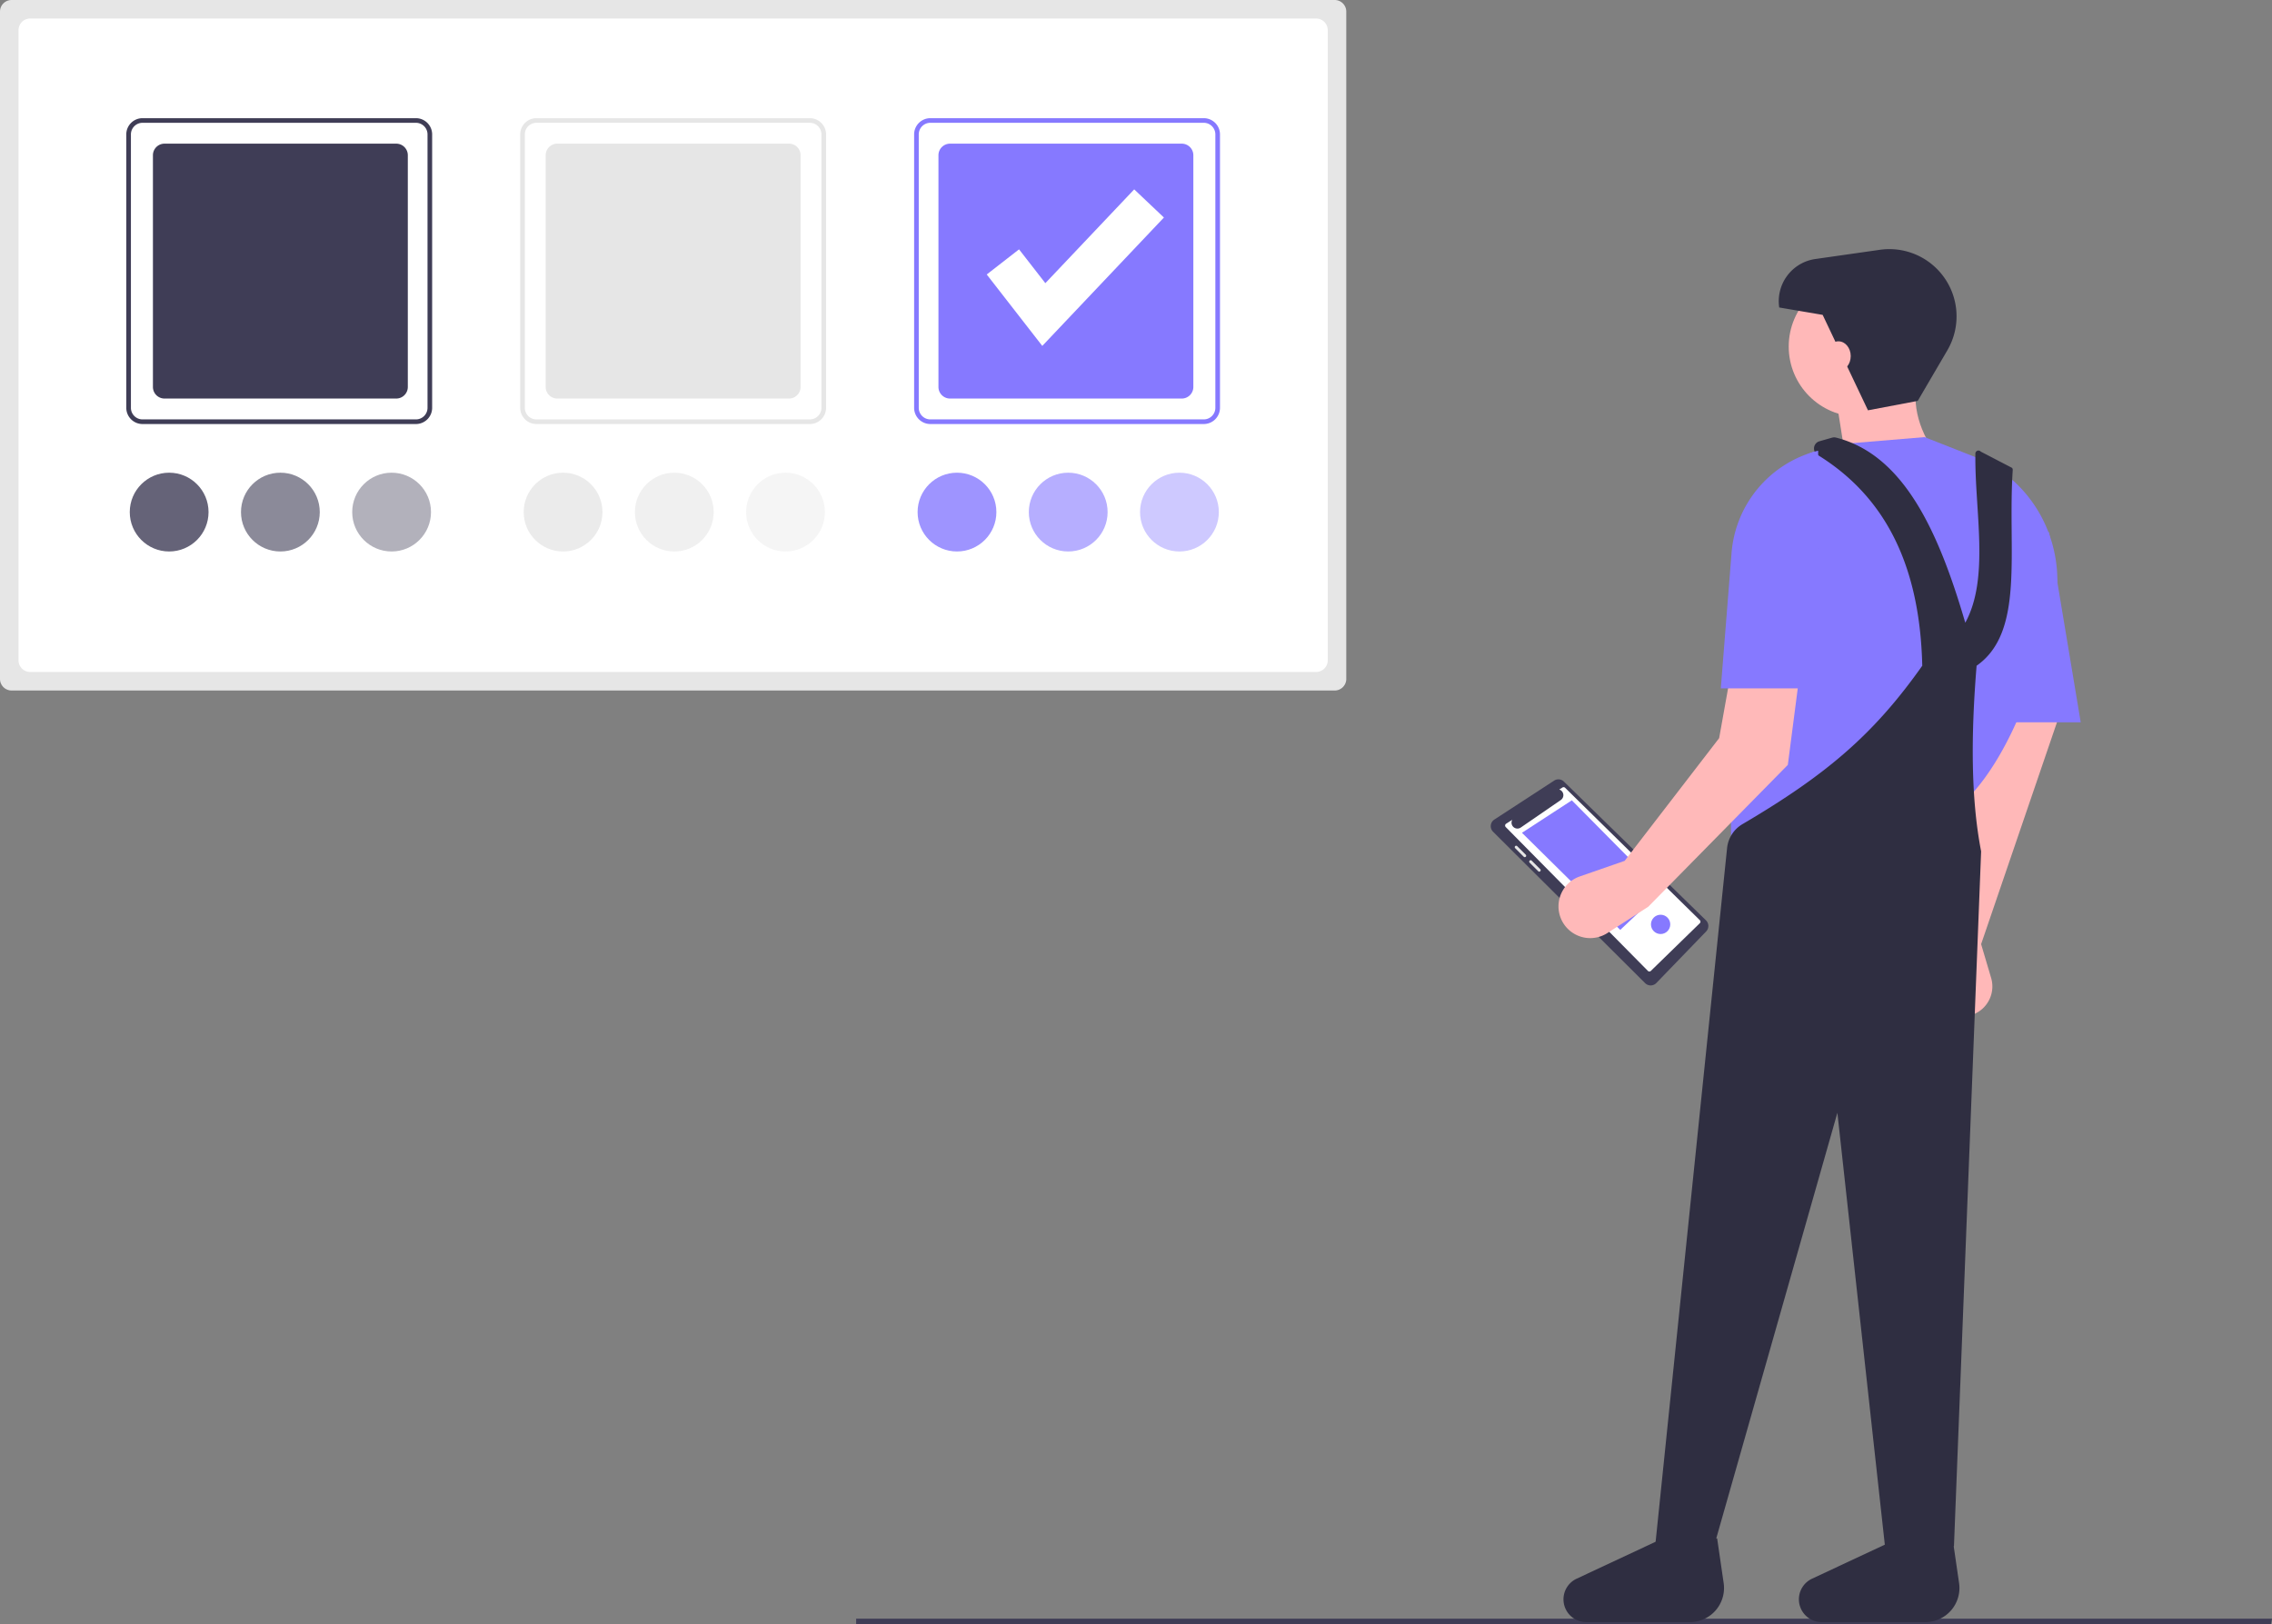 <svg id="fafb0f89-a72a-431c-9009-ab2c777222ec" data-name="Layer 1" xmlns="http://www.w3.org/2000/svg" width="921.861"
     height="658.974" viewBox="0 0 921.861 658.974">
    <rect x="0" y="0" width="921.861" height="658.974" fill="#808080" stroke="none"/>
    <polygon points="921.466 658.974 347.385 658.974 347.385 656.793 921.861 656.793 921.466 658.974" fill="#3f3d56"/>
    <path d="M143.771,120.513a4.706,4.706,0,0,0-4.701,4.701V395.988a4.706,4.706,0,0,0,4.701,4.701H680.619a4.706,4.706,0,0,0,4.701-4.701V125.214a4.706,4.706,0,0,0-4.701-4.701Z"
          transform="translate(-139.07 -120.513)" fill="#e6e6e6"/>
    <path d="M151.292,128.034a4.706,4.706,0,0,0-4.701,4.701V388.467a4.706,4.706,0,0,0,4.701,4.701H673.097a4.706,4.706,0,0,0,4.701-4.701V132.735a4.706,4.706,0,0,0-4.701-4.701Z"
          transform="translate(-139.07 -120.513)" fill="#fff"/>
    <path d="M307.834,292.567H196.891a6.589,6.589,0,0,1-6.581-6.581V175.044a6.589,6.589,0,0,1,6.581-6.581H307.834a6.589,6.589,0,0,1,6.581,6.581V285.986A6.589,6.589,0,0,1,307.834,292.567ZM196.891,170.343a4.706,4.706,0,0,0-4.701,4.701V285.986a4.706,4.706,0,0,0,4.701,4.701H307.834a4.706,4.706,0,0,0,4.701-4.701V175.044a4.706,4.706,0,0,0-4.701-4.701Z"
          transform="translate(-139.07 -120.513)" fill="#3f3d56"/>
    <path d="M467.666,292.567H356.724a6.589,6.589,0,0,1-6.581-6.581V175.044a6.589,6.589,0,0,1,6.581-6.581H467.666a6.589,6.589,0,0,1,6.581,6.581V285.986A6.589,6.589,0,0,1,467.666,292.567ZM356.724,170.343a4.706,4.706,0,0,0-4.701,4.701V285.986a4.706,4.706,0,0,0,4.701,4.701H467.666a4.706,4.706,0,0,0,4.701-4.701V175.044a4.706,4.706,0,0,0-4.701-4.701Z"
          transform="translate(-139.07 -120.513)" fill="#e6e6e6"/>
    <path d="M365.185,178.805a4.706,4.706,0,0,0-4.701,4.701v94.019a4.706,4.706,0,0,0,4.701,4.701h94.019a4.706,4.706,0,0,0,4.701-4.701V183.506a4.706,4.706,0,0,0-4.701-4.701Z"
          transform="translate(-139.07 -120.513)" fill="#e6e6e6"/>
    <path d="M205.823,178.805a4.706,4.706,0,0,0-4.701,4.701v94.019a4.706,4.706,0,0,0,4.701,4.701H299.842a4.706,4.706,0,0,0,4.701-4.701V183.506a4.706,4.706,0,0,0-4.701-4.701Z"
          transform="translate(-139.07 -120.513)" fill="#3f3d56"/>
    <path d="M524.547,178.805a4.706,4.706,0,0,0-4.701,4.701v94.019a4.706,4.706,0,0,0,4.701,4.701h94.019a4.706,4.706,0,0,0,4.701-4.701V183.506a4.706,4.706,0,0,0-4.701-4.701Z"
          transform="translate(-139.07 -120.513)" fill="#8679ff"/>
    <path d="M627.498,292.567H516.556a6.589,6.589,0,0,1-6.581-6.581V175.044a6.589,6.589,0,0,1,6.581-6.581H627.498a6.589,6.589,0,0,1,6.581,6.581V285.986A6.589,6.589,0,0,1,627.498,292.567ZM516.556,170.343a4.706,4.706,0,0,0-4.701,4.701V285.986a4.706,4.706,0,0,0,4.701,4.701H627.498a4.706,4.706,0,0,0,4.701-4.701V175.044a4.706,4.706,0,0,0-4.701-4.701Z"
          transform="translate(-139.07 -120.513)" fill="#8679ff"/>
    <circle cx="228.466" cy="207.782" r="15.983" fill="#e6e6e6" opacity="0.8"/>
    <circle cx="318.724" cy="207.782" r="15.983" fill="#e6e6e6" opacity="0.4"/>
    <circle cx="273.595" cy="207.782" r="15.983" fill="#e6e6e6" opacity="0.6"/>
    <circle cx="68.634" cy="207.782" r="15.983" fill="#3f3d56" opacity="0.8"/>
    <circle cx="158.892" cy="207.782" r="15.983" fill="#3f3d56" opacity="0.4"/>
    <circle cx="113.763" cy="207.782" r="15.983" fill="#3f3d56" opacity="0.6"/>
    <circle cx="388.298" cy="207.782" r="15.983" fill="#8679ff" opacity="0.8"/>
    <circle cx="478.556" cy="207.782" r="15.983" fill="#8679ff" opacity="0.4"/>
    <circle cx="433.427" cy="207.782" r="15.983" fill="#8679ff" opacity="0.6"/>
    <polygon
            points="422.908 140.352 400.367 111.371 413.475 101.175 424.148 114.897 460.203 76.838 472.26 88.26 422.908 140.352"
            fill="#fff"/>
    <path d="M773.621,437.648a3.173,3.173,0,0,0-3.971-.391l-24.259,15.801a3.191,3.191,0,0,0-.51,4.935l61.694,61.427a3.191,3.191,0,0,0,4.547-.044l20.218-20.925a3.198,3.198,0,0,0-.065-4.5Z"
          transform="translate(-139.07 -120.513)" fill="#3f3d56"/>
    <path d="M750.169,454.748l2.511-1.601a2.392,2.392,0,0,0,3.443,3.141l16.246-11.169a2.391,2.391,0,0,0-.632-4.25l1.293-.825a.87.87,0,0,1,1.087.122l54.654,53.71a.87.87,0,0,1-.022,1.245L808.9,514.461a.87.87,0,0,1-1.211-.017l-57.666-58.346A.87.87,0,0,1,750.169,454.748Z"
          transform="translate(-139.07 -120.513)" fill="#fff"/>
    <polygon points="674.178 361.503 657.412 377.311 617.533 337.91 637.772 324.737 674.178 361.503" fill="#8679ff"/>
    <path d="M758.153,468.147a.581.581,0,0,0,0-.821l-3.487-3.487a.594.594,0,0,0-.821,0,.581.581,0,0,0,0,.821l3.487,3.487a.594.594,0,0,0,.821,0Z"
          transform="translate(-139.07 -120.513)" fill="#e6e6e6"/>
    <path d="M764.028,473.201l-3.487-3.487a.58.58,0,0,0-.821.821l3.487,3.487a.58.58,0,0,0,.821-.821Z"
          transform="translate(-139.07 -120.513)" fill="#e6e6e6"/>
    <circle cx="673.791" cy="375.072" r="3.917" fill="#8679ff"/>
    <path d="M926.375,503.609l-3.019,14.716a12.181,12.181,0,0,0,15.986,13.934h0a12.181,12.181,0,0,0,7.625-14.947l-4.06-13.703,36.739-107.461H948.418Z"
          transform="translate(-139.07 -120.513)" fill="#ffb8b8"/>
    <circle cx="754.24" cy="140.621" r="28.472" fill="#ffb8b8"/>
    <path d="M888.718,311.649l37.657-4.592c-8.639-10.832-11.905-22.141-9.185-33.983l-33.983,3.674Z"
          transform="translate(-139.07 -120.513)" fill="#ffb8b8"/>
    <path d="M841.876,470.544l89.091-20.206c19.043-14.81,31.414-44.187,40.97-79.71,6.964-25.888-5.548-53.449-30.14-64.122q-.882-.383-1.782-.737l-20.07-7.896-33.065,2.755-11.797,3.217a13.38,13.38,0,0,0-9.71,10.913C849.514,372.952,839.06,426.928,841.876,470.544Z"
          transform="translate(-139.07 -120.513)" fill="#8679ff"/>
    <polygon points="804.756 293.086 844.25 293.086 831.391 215.935 804.756 218.69 804.756 293.086" fill="#8679ff"/>
    <path d="M810.648,747.921h23.88l50.056-175.886,19.317,175.886h27.984l11.022-281.969c-4.206-21.634-4.116-47.417-1.837-75.314,19.695-13.788,12.483-46.52,14.663-79.406a1.254,1.254,0,0,0-.285-.882l-12.692-6.597a1.241,1.241,0,0,0-2.176.909c-.323,22.994,5.876,50.339-4.102,68.525-10.841-37.058-24.971-68.174-52.476-75.121a3.047,3.047,0,0,0-1.58.031l-5.122,1.463a3.042,3.042,0,0,0-.732,5.527c25.163,15.546,41.428,41.576,42.459,85.551-19.579,27.709-38.646,44.111-72.969,64.283a12.797,12.797,0,0,0-6.229,9.728Z"
          transform="translate(-139.07 -120.513)" fill="#2f2e41"/>
    <path d="M897,287l20.19-3.823,12.011-20.519a27.28,27.28,0,0,0-3.194-31.95l0,0a27.28,27.28,0,0,0-24.207-8.837l-26.167,3.738a17.279,17.279,0,0,0-14.644,19.668l17.625,2.999Z"
          transform="translate(-139.07 -120.513)" fill="#2f2e41"/>
    <path d="M782.69,778.689h42.062a13.837,13.837,0,0,0,13.693-15.834l-2.64-18.105-19.091-1.414-37.938,17.745a9.239,9.239,0,0,0-5.283,9.245h0A9.239,9.239,0,0,0,782.69,778.689Z"
          transform="translate(-139.07 -120.513)" fill="#2f2e41"/>
    <path d="M878.21,778.689h42.062a13.837,13.837,0,0,0,13.693-15.834l-2.64-18.105-19.091-1.414-37.938,17.745a9.239,9.239,0,0,0-5.283,9.245h0A9.239,9.239,0,0,0,878.21,778.689Z"
          transform="translate(-139.07 -120.513)" fill="#2f2e41"/>
    <path d="M798.268,469.807l-18.197,6.325a12.868,12.868,0,0,0-3.725,22.273l0,0a12.868,12.868,0,0,0,14.914.702l16.586-10.674L864.478,430.868l8.777-67.661a51.522,51.522,0,0,0-18.172-46.26l0,0L836.614,420.015Z"
          transform="translate(-139.07 -120.513)" fill="#ffb9b9"/>
    <path d="M837.283,399.822H877.696l-.918-96.439h0a46.578,46.578,0,0,0-35.191,42.282Z"
          transform="translate(-139.07 -120.513)" fill="#8679ff"/>
    <ellipse cx="745.93" cy="144.487" rx="5" ry="6" fill="#ffb8b8"/>
</svg>